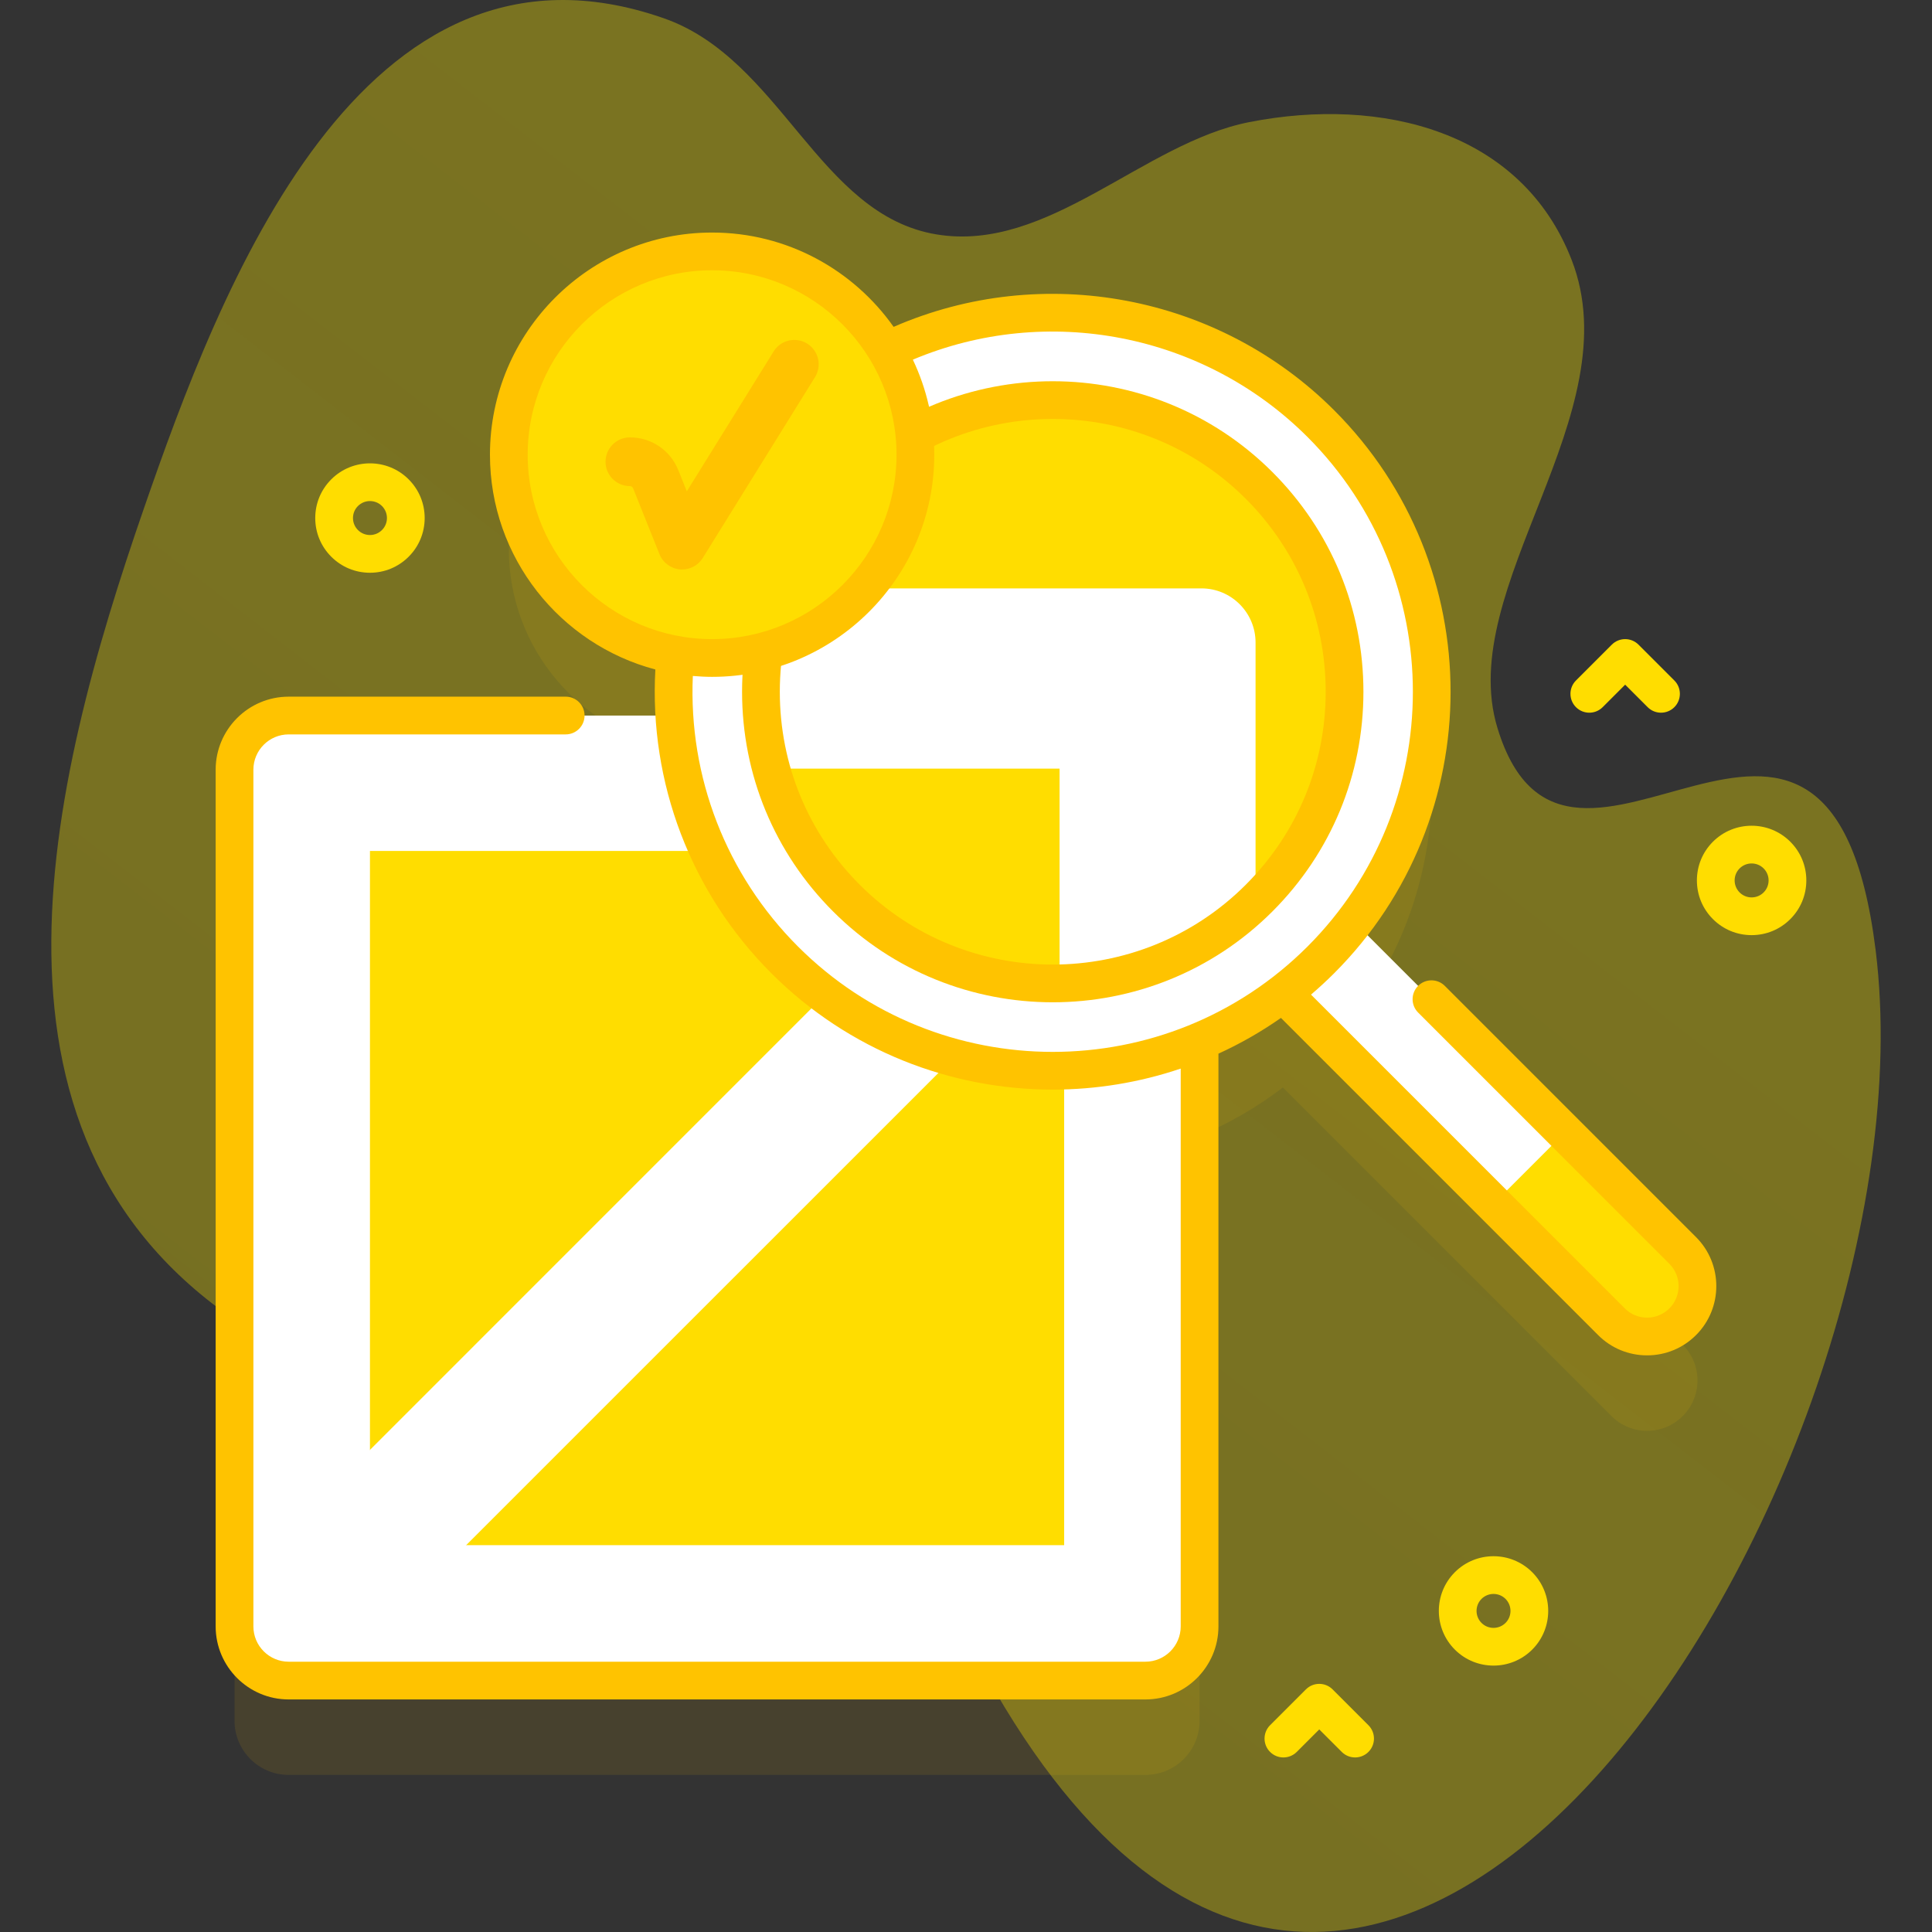 <?xml version="1.0"?>
<svg xmlns="http://www.w3.org/2000/svg" xmlns:xlink="http://www.w3.org/1999/xlink" xmlns:svgjs="http://svgjs.com/svgjs" version="1.1" width="512" height="512" x="0" y="0" viewBox="0 0 512 512" style="enable-background:new 0 0 512 512" xml:space="preserve" class=""><rect x="0" y="0" width="512" height="512" fill="#333333" stroke="none"/><g><linearGradient xmlns="http://www.w3.org/2000/svg" id="SVGID_1_" gradientUnits="userSpaceOnUse" x1="125.669" x2="334.669" y1="420.174" y2="150.174"><stop stop-opacity="0.33" stop-color="#ffea00" offset="0"/><stop stop-opacity="0.35" stop-color="#ffea00" offset="1"/></linearGradient><g xmlns="http://www.w3.org/2000/svg"><path d="m38.145 134.71c19.974-57.707 57.562-157.818 137.712-129.893 31.204 10.872 41.003 52.164 72.37 57.311 29.626 4.861 54.704-24.255 82.89-29.777 35.014-6.859 72.067 2.317 85.37 36.48 15.916 40.874-30.997 86.737-19.655 124.061 18.708 61.564 87.863-40.471 100.229 58.88 17.304 139.025-136.801 386.519-240.619 182.998-52.643-103.199-107.815-30.825-189.876-82.161-77.922-48.745-53.805-144.565-28.421-217.899z" fill="url(#SVGID_1_)" data-original="url(#SVGID_1_)" style=""/><g><path d="m445.937 356.386-87.08-87.08c30.157-39.394 27.221-95.994-8.817-132.033-31.117-31.117-77.564-37.553-115.028-19.319-9.399-15.763-26.611-26.326-46.297-26.326-29.753 0-53.873 24.12-53.873 53.873 0 26.431 19.04 48.401 44.149 52.981-.525 5.367-.615 10.767-.279 16.146h-102.2c-7.93 0-14.36 6.42-14.36 14.35v227.04c0 7.93 6.43 14.35 14.36 14.35h227.04c7.92 0 14.35-6.42 14.35-14.35v-155.032c7.749-3.251 15.173-7.514 22.07-12.793l87.08 87.08c5.215 5.215 13.671 5.215 18.886 0 5.215-5.216 5.215-13.672-.001-18.887z" fill="#ffc300" opacity=".1" data-original="#2626bc" style="" class=""/><g><g><g><g><path d="m317.901 203.978v227.04c0 7.93-6.43 14.35-14.35 14.35h-227.04c-7.93 0-14.36-6.42-14.36-14.35v-227.04c0-7.93 6.43-14.35 14.36-14.35h227.04c7.92 0 14.35 6.42 14.35 14.35z" fill="#ffffff" data-original="#ffffff" style="" class=""/><path d="m98.042 225.513h183.971v183.971h-183.971z" fill="#ffdd00" transform="matrix(0 1 -1 0 507.526 127.47)" data-original="#6583fe" style="" class=""/></g><path d="m303.751 229.278-67.95 67.95-129.69 129.68-25.37-25.37 125.62-125.63 72.01-72.01z" fill="#ffffff" data-original="#ffffff" style="" class=""/></g><g><g><path d="m445.937 350.272c-5.215 5.215-13.671 5.215-18.887 0l-98.065-98.065 18.887-18.886 98.065 98.065c5.215 5.215 5.215 13.671 0 18.886z" fill="#ffffff" data-original="#ffffff" style="" class=""/><path d="m395.798 319.019 31.253 31.253c5.215 5.215 13.671 5.215 18.887 0 5.215-5.216 5.215-13.671 0-18.887l-31.253-31.253z" fill="#ffdd00" data-original="#6583fe" style="" class=""/></g><circle cx="278.989" cy="183.324" fill="#ffffff" r="100.481" data-original="#ffffff" style="" class=""/><circle cx="278.989" cy="183.324" fill="#ffdd00" r="77.332" data-original="#6583fe" style="" class=""/><path d="m332.737 170.288v68.62c-30.26 29.3-78.54 28.99-108.43-.9-22.19-22.19-28.07-54.51-17.65-82.08h111.73c7.93 0 14.35 6.43 14.35 14.36z" fill="#ffffff" data-original="#ffffff" style="" class=""/><path d="m280.797 203.698v56.94c-20.39.47-40.93-7.07-56.49-22.63-9.87-9.87-16.51-21.74-19.93-34.31z" fill="#ffdd00" data-original="#6583fe" style="" class=""/><g><path d="m278.989 265.617c-21.083 0-42.167-8.025-58.217-24.075-15.551-15.55-24.115-36.226-24.115-58.217s8.565-42.667 24.115-58.217c32.1-32.1 84.334-32.101 116.434 0 15.551 15.55 24.115 36.226 24.115 58.217s-8.565 42.667-24.115 58.217c-16.05 16.05-37.134 24.075-58.217 24.075zm0-154.591c-18.522 0-37.045 7.051-51.146 21.152-13.661 13.662-21.186 31.826-21.186 51.146s7.524 37.484 21.186 51.146c28.203 28.202 74.09 28.202 102.293 0 13.661-13.662 21.186-31.826 21.186-51.146s-7.524-37.484-21.186-51.146c-14.102-14.101-32.624-21.152-51.147-21.152z" fill="#ffc300" data-original="#2626bc" style="" class=""/></g></g></g><g><g><ellipse cx="188.715" cy="120.501" fill="#ffdd00" rx="53.873" ry="53.873" transform="matrix(.929 -.37 .37 .929 -31.211 78.474)" data-original="#6583fe" style="" class=""/><path d="m449.473 327.85-66.586-66.586c-1.951-1.952-5.119-1.952-7.07 0-1.953 1.953-1.953 5.119 0 7.071l66.585 66.586c3.258 3.258 3.258 8.558.001 11.815-1.578 1.578-3.677 2.447-5.908 2.447-2.232 0-4.33-.869-5.908-2.447l-83.152-83.152c2.103-1.796 4.153-3.686 6.141-5.674 41.127-41.127 41.127-108.046 0-149.173-30.669-30.67-77.203-39.355-116.755-22.114-10.669-15.104-28.248-24.996-48.105-24.996-32.463 0-58.873 26.41-58.873 58.873 0 27.267 18.635 50.256 43.836 56.919-1.68 30.007 9.405 59.171 30.725 80.491 20.563 20.564 47.574 30.845 74.586 30.845 11.469 0 22.936-1.861 33.912-5.569v147.827c0 5.159-4.197 9.355-9.355 9.355h-227.038c-5.158 0-9.355-4.197-9.355-9.355v-227.036c0-5.159 4.197-9.355 9.355-9.355h73.407c2.762 0 5-2.239 5-5s-2.238-5-5-5h-73.407c-10.673 0-19.355 8.683-19.355 19.355v227.037c0 10.673 8.683 19.355 19.355 19.355h227.037c10.673 0 19.355-8.683 19.355-19.355v-151.784c5.735-2.618 11.282-5.775 16.563-9.474l84.051 84.051c3.467 3.467 8.076 5.376 12.979 5.376 4.902 0 9.512-1.909 12.98-5.376 7.155-7.156 7.155-18.8-.001-25.957zm-309.631-207.35c0-26.948 21.925-48.873 48.873-48.873s48.873 21.924 48.873 48.873-21.925 48.873-48.873 48.873-48.873-21.924-48.873-48.873zm71.632 130.339c-19.023-19.023-29.04-44.947-27.866-71.701 1.685.146 3.386.236 5.108.236 32.463 0 58.873-26.41 58.873-58.873 0-9.008-2.04-17.547-5.673-25.188 35.563-14.972 77.111-6.983 104.59 20.497 37.228 37.228 37.228 97.802 0 135.03-37.23 37.228-97.804 37.228-135.032-.001z" fill="#ffc300" data-original="#2626bc" style="" class=""/></g><g><path d="m180.761 150.918c-.188 0-.376-.008-.565-.025-2.425-.213-4.524-1.772-5.428-4.032l-6.984-17.46c-.141-.354-.48-.583-.861-.583-3.564 0-6.453-2.889-6.453-6.453s2.889-6.453 6.453-6.453c5.689 0 10.731 3.413 12.844 8.696l2.242 5.606 23.013-37.08c1.88-3.028 5.858-3.959 8.885-2.08 3.028 1.88 3.959 5.858 2.079 8.886l-29.746 47.928c-1.181 1.907-3.261 3.05-5.479 3.05z" fill="#ffc300" data-original="#2626bc" style="" class=""/></g></g></g><g fill="#6583fe"><path d="m440.185 188.873c-1.279 0-2.56-.488-3.535-1.464l-5.965-5.964-5.965 5.964c-1.951 1.952-5.119 1.952-7.07 0-1.953-1.953-1.953-5.119 0-7.071l9.5-9.5c1.951-1.952 5.119-1.952 7.07 0l9.5 9.5c1.953 1.953 1.953 5.119 0 7.071-.975.976-2.255 1.464-3.535 1.464z" fill="#ffdd00" data-original="#6583fe" style="" class=""/><path d="m98.043 151.785c-3.873 0-7.515-1.508-10.254-4.248-2.738-2.738-4.246-6.379-4.246-10.252s1.508-7.514 4.247-10.253c5.652-5.653 14.854-5.653 20.506 0 2.739 2.739 4.247 6.38 4.247 10.253s-1.508 7.515-4.247 10.253c-2.738 2.738-6.38 4.247-10.253 4.247zm0-18.998c-1.152 0-2.305.439-3.183 1.316-.85.85-1.317 1.98-1.317 3.182s.468 2.332 1.317 3.182c.851.851 1.98 1.318 3.183 1.318 1.202 0 2.332-.468 3.182-1.318.851-.85 1.318-1.98 1.318-3.182s-.468-2.332-1.317-3.182c-.878-.877-2.031-1.316-3.183-1.316z" fill="#ffdd00" data-original="#6583fe" style="" class=""/><path d="m464.196 247.82c-3.873 0-7.515-1.508-10.254-4.248-2.738-2.738-4.246-6.379-4.246-10.252s1.508-7.514 4.247-10.253c5.652-5.653 14.853-5.653 20.506 0 2.739 2.739 4.247 6.38 4.247 10.253s-1.508 7.515-4.247 10.253c-2.738 2.739-6.38 4.247-10.253 4.247zm0-18.997c-1.152 0-2.305.438-3.183 1.316-.85.85-1.317 1.98-1.317 3.182s.468 2.332 1.317 3.182c.851.851 1.98 1.318 3.183 1.318 1.202 0 2.332-.468 3.182-1.318.851-.85 1.318-1.98 1.318-3.182s-.468-2.332-1.317-3.182c-.878-.878-2.03-1.316-3.183-1.316z" fill="#ffdd00" data-original="#6583fe" style="" class=""/><path d="m395.799 441.4c-3.714 0-7.427-1.413-10.253-4.24-5.654-5.654-5.654-14.853 0-20.506 5.652-5.653 14.852-5.654 20.505 0 5.654 5.654 5.654 14.852 0 20.506-2.826 2.827-6.539 4.24-10.252 4.24zm0-18.99c-1.152 0-2.305.438-3.183 1.316-1.754 1.754-1.754 4.609 0 6.364 1.756 1.754 4.608 1.756 6.364 0 1.754-1.754 1.754-4.609 0-6.364-.878-.878-2.03-1.316-3.181-1.316z" fill="#ffdd00" data-original="#6583fe" style="" class=""/><path d="m359.116 465.741c-1.279 0-2.56-.488-3.535-1.464l-5.965-5.964-5.965 5.964c-1.951 1.952-5.119 1.952-7.07 0-1.953-1.953-1.953-5.119 0-7.071l9.5-9.5c1.951-1.952 5.119-1.952 7.07 0l9.5 9.5c1.953 1.953 1.953 5.119 0 7.071-.975.976-2.256 1.464-3.535 1.464z" fill="#ffdd00" data-original="#6583fe" style="" class=""/></g></g></g></g></svg>
